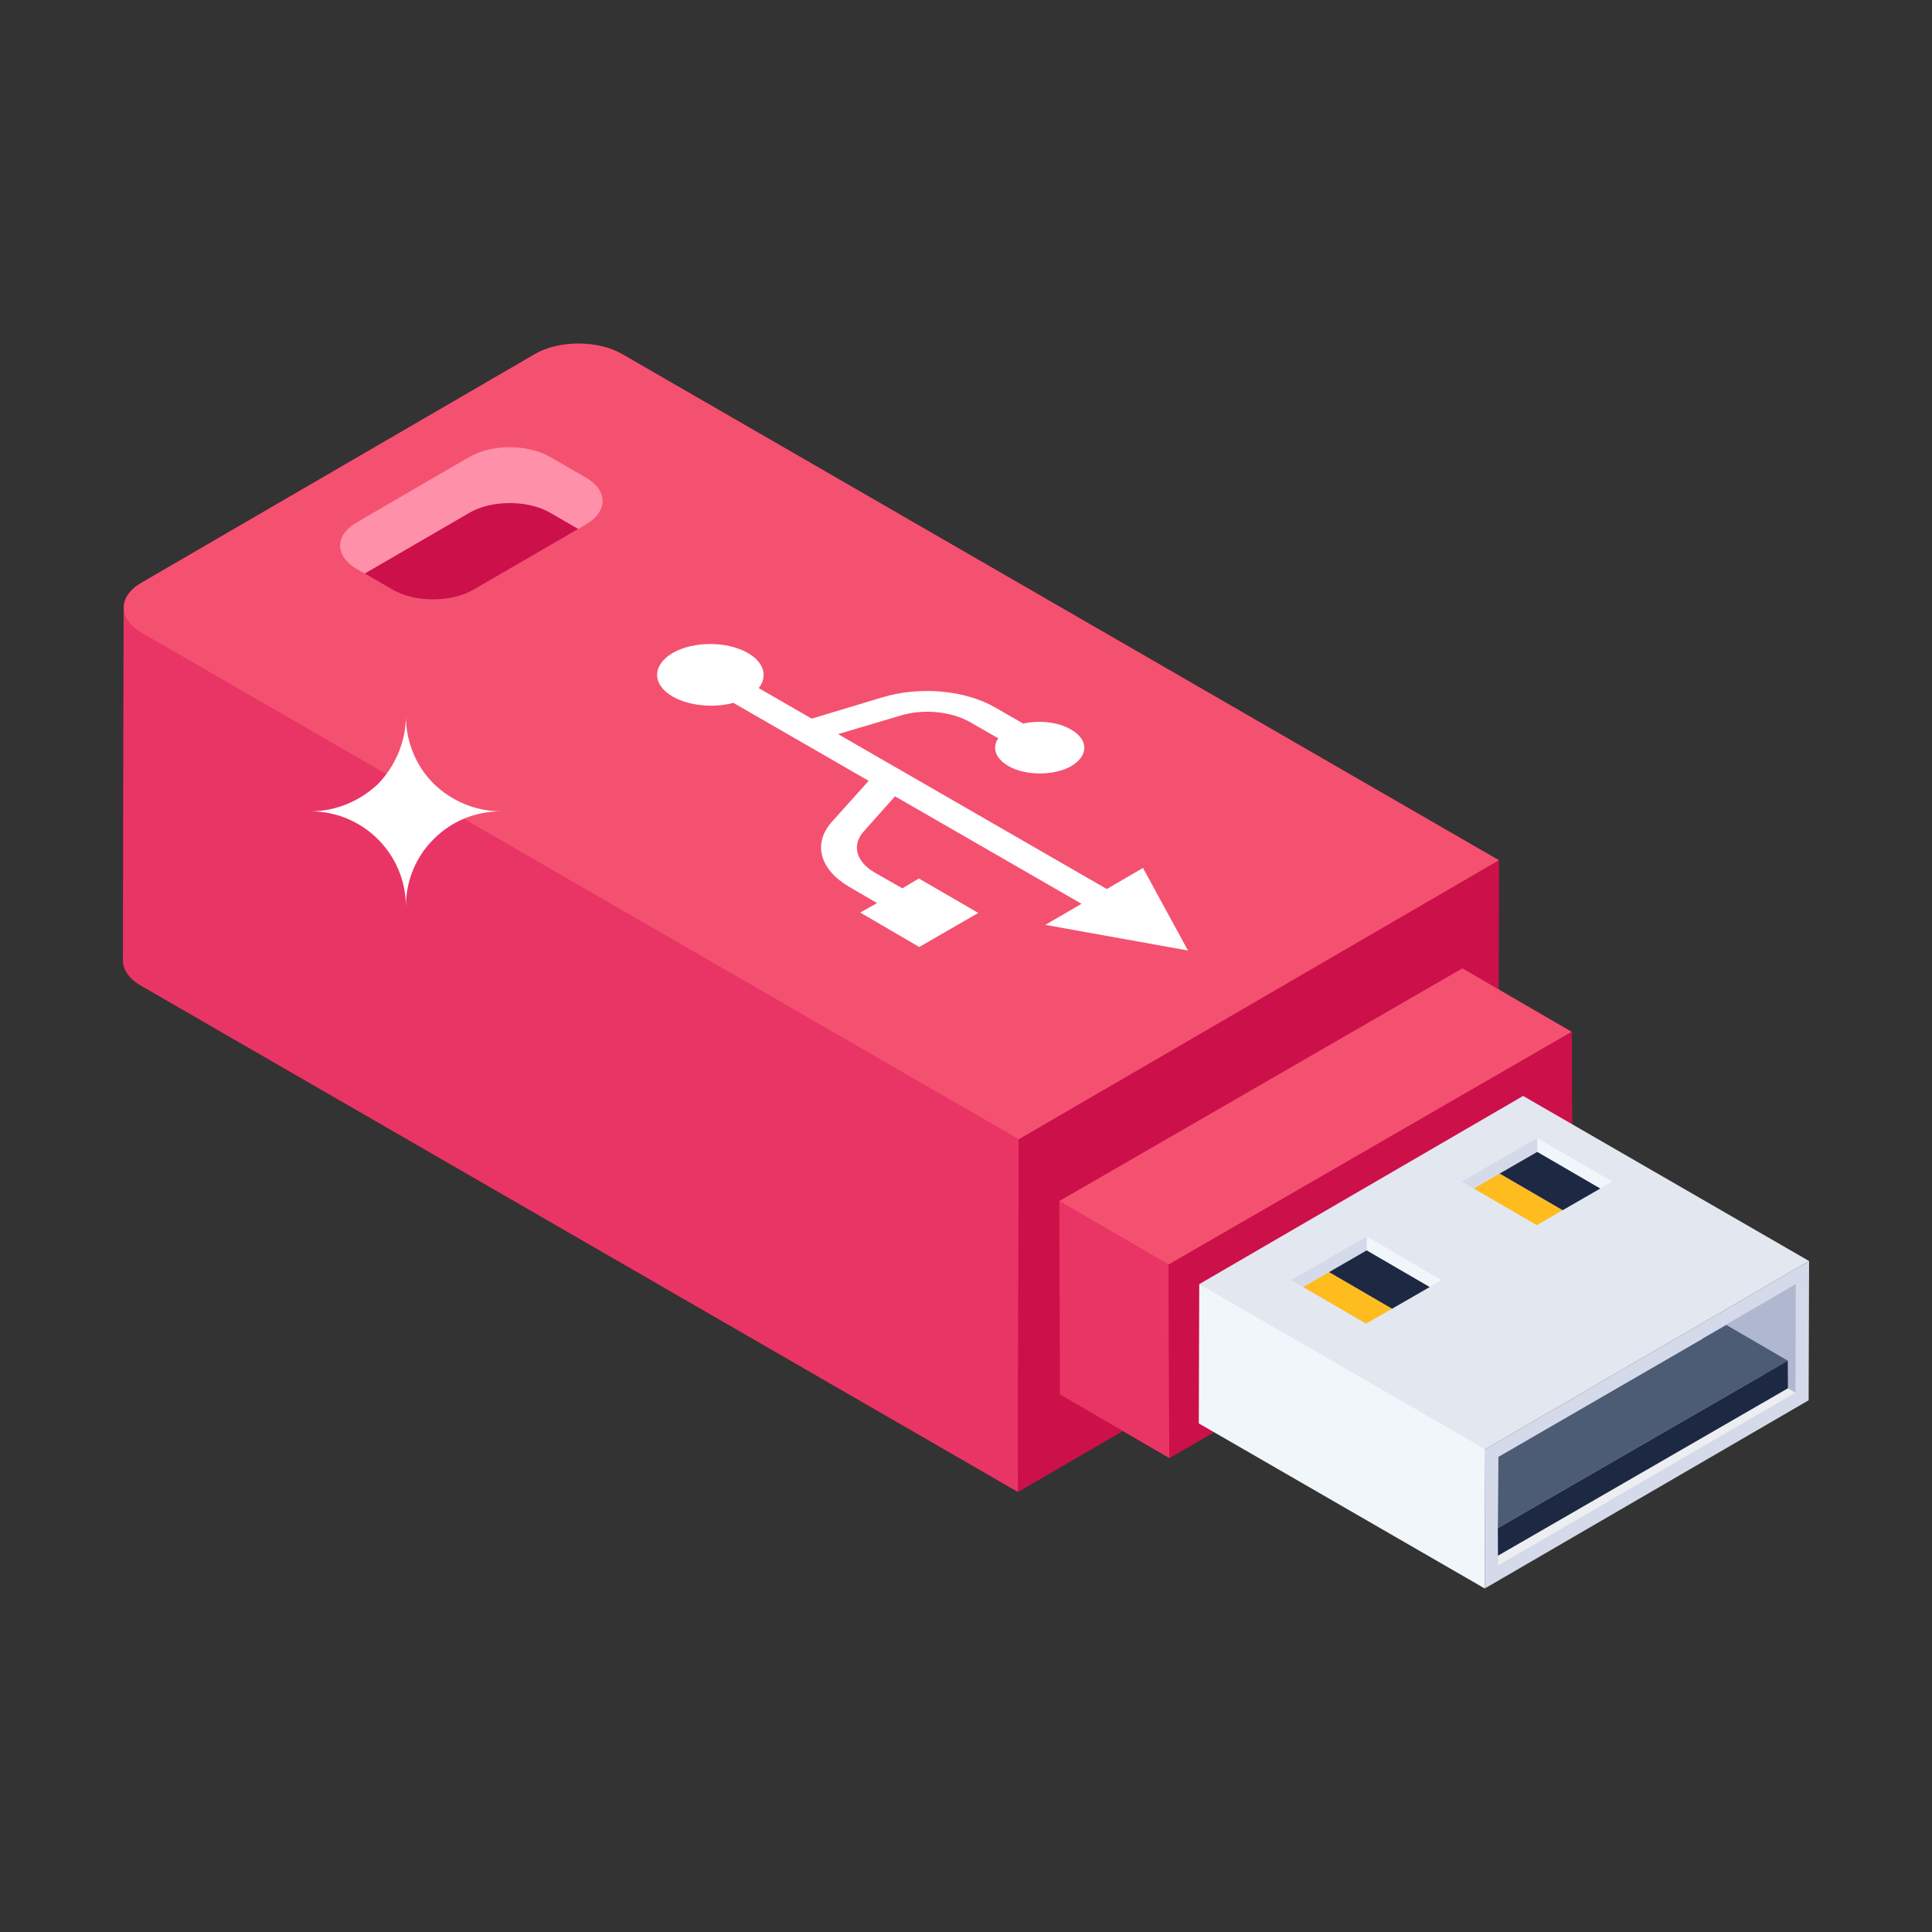 <svg id="Layer_1" enable-background="new 0 0 55 55" height="512" viewBox="0 0 55 55" width="512" xmlns="http://www.w3.org/2000/svg"><rect x="0" y="0" width="55" height="55" fill="#333333" stroke="none"/><g id="_x39_1"><g><g enable-background="new"><g><path d="m42.669 24.489-.02 10.04-13.67 7.94-24.96-14.41c-.35-.2-.52-.46-.52-.72l.02-10.04c0-.26.17-.52.51-.71l11.2-6.51c.68-.4 1.8-.4 2.48 0z" fill="#cc104a"/></g></g></g><g><g><g><g enable-background="new"><g><path d="m29.002 32.434-.025 10.037-24.961-14.41c-.345-.2-.52-.465-.515-.725l.02-10.037c0 .26.175.525.52.725z" fill="#e93565"/></g><g><path d="m42.671 24.489-.023 10.038-13.671 7.945.023-10.038z" fill="#cc104a"/></g><g><path d="m42.671 24.489-13.671 7.945-24.961-14.411c-.686-.396-.69-1.041-.008-1.437l11.198-6.507c.685-.398 1.795-.396 2.481-0z" fill="#f45170"/></g></g></g><g><g enable-background="new"><g><path d="m44.759 34.879-11.47 6.63-3.12-1.81-.01-5.51 11.47-6.62 3.12 1.81z" fill="#cc104a"/></g></g></g><g><g enable-background="new"><g><path d="m33.287 41.505-3.113-1.809-.018-5.504 3.113 1.809z" fill="#e93565"/></g><g><path d="m33.269 36.001-3.113-1.809 11.475-6.625 3.113 1.809z" fill="#f45170"/></g><g><path d="m44.744 29.375.018 5.504-11.475 6.625-.018-5.504z" fill="#cc104a"/></g></g></g><g><g><g enable-background="new"><path d="m51.501 35.899-.013 3.964-9.22 5.358.013-3.964z" fill="#d4daea"/><g><path d="m42.281 41.257-.013 3.964-8.141-4.7.013-3.964c3.725 1.011 7.217 2.149 8.141 4.7z" fill="#f1f6fa"/></g><g><path d="m51.501 35.899-9.22 5.358-8.141-4.7 9.22-5.358z" fill="#e3e7f0"/><g><path d="m51.113 39.646.01-3.091-2.674 1.554 2.663 1.538z" fill="#b0b8cf"/><path d="m42.647 44.565 8.464-4.919-2.663-1.538-5.791 3.365z" fill="#edeef2"/></g></g></g></g><g><g enable-background="new"><g><path d="m42.641 43.502.016-2.028 6.488-3.755 1.751 1.017z" fill="#4c5c75"/></g><g><path d="m50.895 38.736.003.786-8.255 4.766-.003-.786z" fill="#1d2943"/></g></g></g><g><g><path d="m43.762 32.398v.395l1.794 1.043.341-.197z" fill="#f1f6fa"/><path d="m41.614 33.638.341.198 1.807-1.043v-.395z" fill="#d4daea"/></g><g><path d="m38.906 35.201v.395l1.794 1.043.341-.197z" fill="#f1f6fa"/><path d="m36.757 36.442.341.198 1.808-1.044v-.395z" fill="#d4daea"/></g><path d="m45.556 33.835-1.794-1.043-1.073.619 1.794 1.043z" fill="#1d2943"/><path d="m44.482 34.455-1.794-1.043-.733.423 1.794 1.043z" fill="#febc1f"/><path d="m37.832 36.216 1.794 1.043 1.074-.62-1.794-1.043z" fill="#1d2943"/><path d="m39.626 37.259-.734.423-1.794-1.042.733-.424z" fill="#febc1f"/></g></g><g><g><path d="m16.688 14.924-.228.134-2.984 1.732c-.63.366-1.659.366-2.297 0l-.797-.463-.22-.126c-.638-.37-.638-.963-.008-1.329l3.211-1.866c.63-.366 1.654-.366 2.293 0l1.02.589c.634.366.638.963.008 1.329z" fill="#fe90a9"/></g><g><path d="m16.461 15.059-2.984 1.732c-.63.366-1.659.366-2.297 0l-.797-.463 2.984-1.732c.63-.366 1.654-.366 2.293 0z" fill="#cc104a"/></g></g><g><path d="m29.759 26.329 1.03-.6-5.31-3.06-.89 1c-.35.39-.22.86.31 1.17l.79.45.47-.28 1.69.98-1.68.97-1.68-.98.48-.27-.79-.46c-.84-.49-1.05-1.23-.5-1.85l1.05-1.17-3.85-2.22c-.56.15-1.26.09-1.73-.18-.59-.34-.59-.89 0-1.24.59-.34 1.55-.34 2.14 0 .47.27.57.67.31 1l1.51.87 2.02-.61c1.07-.32 2.35-.2 3.2.29l.8.46c.45-.1.99-.05 1.36.17.25.14.38.33.38.52 0 .18-.12.37-.37.52-.49.28-1.3.28-1.79 0-.26-.15-.38-.34-.38-.52 0-.1.03-.19.09-.27l-.8-.46c-.54-.31-1.35-.39-2.01-.18l-1.75.52 7.65 4.41 1.03-.6 1.28 2.35z" fill="#fff"/></g></g><path d="m14.268 23.097c-.759 0-1.432.296-1.922.791-.495.49-.791 1.163-.791 1.922 0-1.496-1.216-2.713-2.713-2.713.743 0 1.432-.312 1.927-.786.474-.495.786-1.184.786-1.927 0 .743.296 1.432.791 1.927.49.474 1.163.786 1.922.786z" fill="#fff"/></g></g></svg>